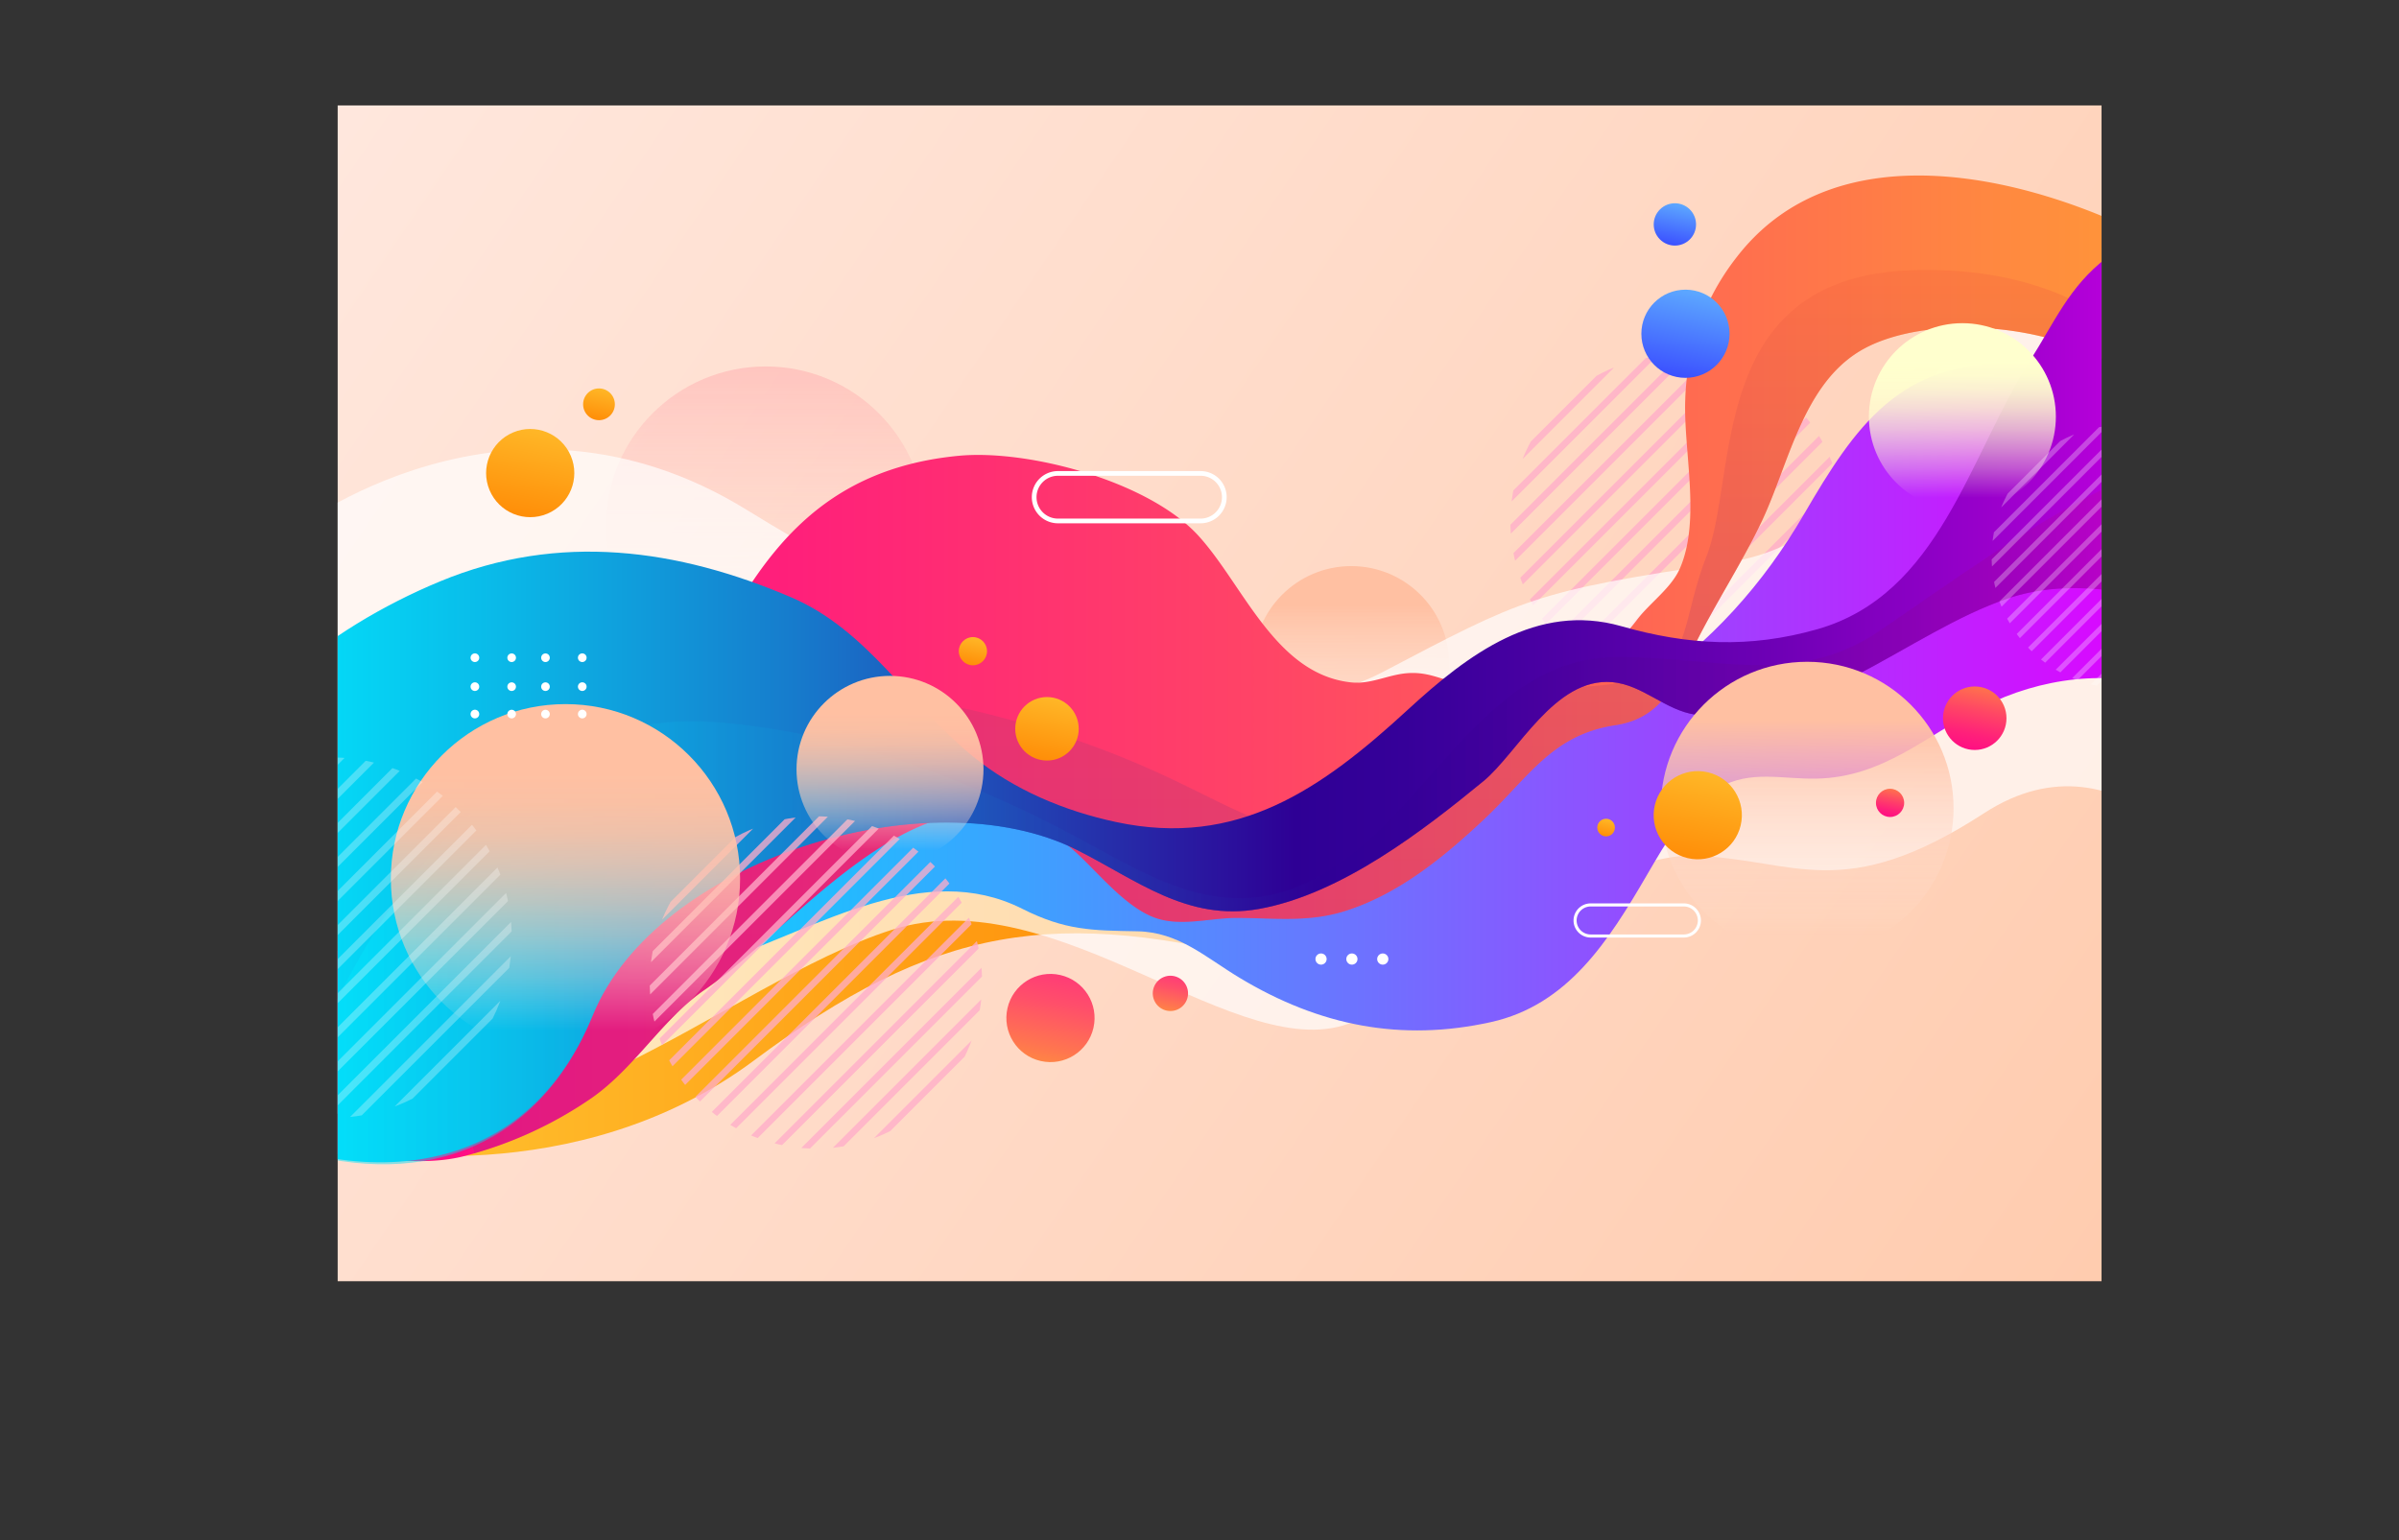 <svg xmlns="http://www.w3.org/2000/svg" xmlns:xlink="http://www.w3.org/1999/xlink" width="1020.06" height="654.96" viewBox="0 0 1020.06 654.96"><rect x="0" y="0" width="1020.06" height="654.96" fill="#333333" stroke="none"/><defs><linearGradient id="a" x1="148.86" y1="43.36" x2="889.94" y2="547.41" gradientUnits="userSpaceOnUse"><stop offset="0" stop-color="#ffe7dd"/><stop offset="1" stop-color="#ffccaf"/></linearGradient><linearGradient id="b" x1="325.58" y1="282.92" x2="325.58" y2="137.41" gradientUnits="userSpaceOnUse"><stop offset="0" stop-color="#ffe7dd" stop-opacity="0"/><stop offset="1" stop-color="#ff7b8b"/></linearGradient><linearGradient id="c" x1="574.57" y1="318.48" x2="574.57" y2="257.37" gradientUnits="userSpaceOnUse"><stop offset="0" stop-color="#ffe7dd" stop-opacity="0"/><stop offset="1" stop-color="#ffc0a2"/></linearGradient><clipPath id="d" transform="translate(143.58 44.83)"><circle cx="569.34" cy="176.92" r="70.66" transform="translate(270.83 693) rotate(-77.22)" fill="none"/></clipPath><clipPath id="e" transform="translate(143.58 44.83)"><rect width="750" height="500" fill="none"/></clipPath><linearGradient id="f" x1="7.61" y1="373.66" x2="423.11" y2="373.66" gradientUnits="userSpaceOnUse"><stop offset="0" stop-color="#ffc431"/><stop offset="1" stop-color="#ff8300"/></linearGradient><linearGradient id="g" x1="100.5" y1="257.35" x2="779.15" y2="257.35" gradientUnits="userSpaceOnUse"><stop offset="0" stop-color="#0df"/><stop offset="0.26" stop-color="#38a6ff"/><stop offset="0.87" stop-color="#c31eff"/><stop offset="1" stop-color="#e100ff"/></linearGradient><linearGradient id="h" x1="-82.39" y1="239.34" x2="784.7" y2="239.34" gradientUnits="userSpaceOnUse"><stop offset="0" stop-color="#ff008b"/><stop offset="0.12" stop-color="#ff0986"/><stop offset="0.32" stop-color="#ff207a"/><stop offset="0.56" stop-color="#ff4665"/><stop offset="0.84" stop-color="#ff7a48"/><stop offset="1" stop-color="#ff9b36"/></linearGradient><linearGradient id="i" x1="417.09" y1="365.01" x2="417.09" y2="45.08" gradientUnits="userSpaceOnUse"><stop offset="0" stop-color="#a42f7f"/><stop offset="0.18" stop-color="#ad3578"/><stop offset="0.47" stop-color="#c44466"/><stop offset="0.82" stop-color="#e95c47"/><stop offset="1" stop-color="#ff6a36"/></linearGradient><linearGradient id="j" x1="-62.63" y1="242.47" x2="876.48" y2="242.47" gradientUnits="userSpaceOnUse"><stop offset="0" stop-color="#00ecff"/><stop offset="0.05" stop-color="#03def9"/><stop offset="0.14" stop-color="#0ab9e8"/><stop offset="0.27" stop-color="#167dcd"/><stop offset="0.42" stop-color="#262ca9"/><stop offset="0.5" stop-color="#2e0095"/><stop offset="0.55" stop-color="#360099"/><stop offset="0.62" stop-color="#4c00a4"/><stop offset="0.72" stop-color="#6f00b6"/><stop offset="0.83" stop-color="#a100cf"/><stop offset="0.94" stop-color="#df00ef"/><stop offset="1" stop-color="#f0f"/></linearGradient><linearGradient id="k" x1="-25.05" y1="295.27" x2="864.37" y2="295.27" gradientUnits="userSpaceOnUse"><stop offset="0" stop-color="#00ecff"/><stop offset="0.05" stop-color="#03def9"/><stop offset="0.14" stop-color="#0ab9e8"/><stop offset="0.27" stop-color="#167dcd"/><stop offset="0.42" stop-color="#262ca9"/><stop offset="0.5" stop-color="#2e0095"/><stop offset="0.55" stop-color="#360097"/><stop offset="0.62" stop-color="#4c019b"/><stop offset="0.72" stop-color="#6f02a2"/><stop offset="0.83" stop-color="#a103ac"/><stop offset="0.94" stop-color="#df05b9"/><stop offset="1" stop-color="#ff06bf"/></linearGradient><clipPath id="l" transform="translate(143.58 44.83)"><circle cx="203.34" cy="372.92" r="70.66" transform="translate(-206.34 485.05) rotate(-76.7)" fill="none"/></clipPath><linearGradient id="m" x1="768.41" y1="397.76" x2="768.41" y2="306.32" xlink:href="#c"/><linearGradient id="n" x1="240.44" y1="438.19" x2="240.44" y2="329.12" gradientUnits="userSpaceOnUse"><stop offset="0" stop-color="#ffe7dd" stop-opacity="0"/><stop offset="0.07" stop-color="#ffe2d6" stop-opacity="0.12"/><stop offset="0.21" stop-color="#ffd9c9" stop-opacity="0.35"/><stop offset="0.36" stop-color="#ffd2bd" stop-opacity="0.55"/><stop offset="0.5" stop-color="#ffcbb3" stop-opacity="0.71"/><stop offset="0.64" stop-color="#ffc6ac" stop-opacity="0.84"/><stop offset="0.77" stop-color="#ffc3a6" stop-opacity="0.93"/><stop offset="0.89" stop-color="#ffc1a3" stop-opacity="0.98"/><stop offset="1" stop-color="#ffc0a2"/></linearGradient><linearGradient id="o" x1="378.43" y1="361.71" x2="378.43" y2="303.32" xlink:href="#n"/><linearGradient id="p" x1="834.41" y1="211.72" x2="834.41" y2="153.33" gradientUnits="userSpaceOnUse"><stop offset="0" stop-color="#ffe7dd" stop-opacity="0"/><stop offset="0.07" stop-color="#ffeadb" stop-opacity="0.12"/><stop offset="0.21" stop-color="#ffefd8" stop-opacity="0.35"/><stop offset="0.36" stop-color="#fff4d5" stop-opacity="0.55"/><stop offset="0.5" stop-color="#fff8d2" stop-opacity="0.71"/><stop offset="0.64" stop-color="#fffbd0" stop-opacity="0.84"/><stop offset="0.77" stop-color="#fffdcf" stop-opacity="0.93"/><stop offset="0.89" stop-color="#ffffce" stop-opacity="0.98"/><stop offset="1" stop-color="#ffffce"/></linearGradient><clipPath id="q" transform="translate(143.58 44.83)"><circle cx="759.36" cy="191.93" r="56.03" transform="translate(394.08 884.77) rotate(-76.39)" fill="none"/></clipPath><clipPath id="r" transform="translate(143.58 44.83)"><circle cx="-2.64" cy="353.93" r="76.64" transform="translate(-347.98 276.42) rotate(-77.78)" fill="none"/></clipPath><linearGradient id="s" x1="88.07" y1="126.03" x2="76.07" y2="184.52" gradientTransform="translate(67.19 -19.52) rotate(22.87)" xlink:href="#f"/><linearGradient id="t" x1="584.55" y1="271.52" x2="572.55" y2="330.02" gradientTransform="translate(738.01 -330.68) rotate(76.61)" xlink:href="#f"/><linearGradient id="u" x1="684.16" y1="345.86" x2="681.76" y2="357.56" xlink:href="#f"/><linearGradient id="v" x1="449.65" y1="288.09" x2="441.01" y2="330.21" xlink:href="#f"/><linearGradient id="w" x1="415.67" y1="267.22" x2="411.83" y2="285.94" xlink:href="#f"/><linearGradient id="x" x1="309.31" y1="357.76" x2="297.31" y2="416.26" gradientTransform="translate(614.17 6.37) rotate(77.17)" gradientUnits="userSpaceOnUse"><stop offset="0" stop-color="#ff2f7f"/><stop offset="0.16" stop-color="#ff3879"/><stop offset="0.41" stop-color="#ff4f6a"/><stop offset="0.72" stop-color="#ff7450"/><stop offset="1" stop-color="#ff9b36"/></linearGradient><linearGradient id="y" x1="722.88" y1="111.61" x2="710.88" y2="170.11" gradientUnits="userSpaceOnUse"><stop offset="0" stop-color="#68c5ff"/><stop offset="1" stop-color="#3239ff"/></linearGradient><linearGradient id="z" x1="844.13" y1="283.59" x2="835.49" y2="325.71" gradientUnits="userSpaceOnUse"><stop offset="0" stop-color="#ff9b36"/><stop offset="0.16" stop-color="#ff7a48"/><stop offset="0.44" stop-color="#ff4665"/><stop offset="0.68" stop-color="#ff207a"/><stop offset="0.88" stop-color="#ff0986"/><stop offset="1" stop-color="#ff008b"/></linearGradient><linearGradient id="aa" x1="805.65" y1="331.72" x2="801.81" y2="350.44" xlink:href="#z"/><linearGradient id="ab" x1="571.57" y1="36.05" x2="565.81" y2="64.13" gradientTransform="translate(202.31 -387.23) rotate(45)" xlink:href="#y"/><linearGradient id="ac" x1="356.58" y1="365.46" x2="351.78" y2="388.86" gradientTransform="translate(170.54 -106.42) rotate(22.39)" xlink:href="#x"/><linearGradient id="ad" x1="256.92" y1="161.01" x2="252.61" y2="182.07" xlink:href="#f"/></defs><g style="isolation:isolate"><rect x="143.58" y="44.83" width="750" height="500" fill="url(#a)"/><circle cx="325.58" cy="223.83" r="68" opacity="0.36" fill="url(#b)" style="mix-blend-mode:multiply"/><circle cx="574.57" cy="282.33" r="41.6" fill="url(#c)"/><g opacity="0.76"><g clip-path="url(#d)"><rect x="560.16" y="-94.04" width="2.78" height="342.73" transform="translate(362.72 -329.59) rotate(45)" fill="#ffacc9"/><rect x="560.16" y="-80.69" width="2.78" height="342.73" transform="translate(372.16 -325.68) rotate(45)" fill="#ffacc9"/><rect x="560.16" y="-67.33" width="2.78" height="342.73" transform="translate(381.62 -321.77) rotate(45)" fill="#ffacc9"/><rect x="560.16" y="-53.98" width="2.78" height="342.73" transform="translate(391.06 -317.86) rotate(45)" fill="#ffacc9"/><rect x="560.16" y="-40.63" width="2.78" height="342.73" transform="translate(400.5 -313.95) rotate(45)" fill="#ffacc9"/><rect x="560.16" y="-27.27" width="2.78" height="342.73" transform="translate(409.93 -310.03) rotate(45)" fill="#ffacc9"/><rect x="560.16" y="-13.92" width="2.78" height="342.73" transform="translate(419.37 -306.12) rotate(45)" fill="#ffacc9"/><rect x="560.16" y="-0.57" width="2.78" height="342.73" transform="translate(428.8 -302.2) rotate(45)" fill="#ffacc9"/><rect x="560.16" y="12.79" width="2.78" height="342.73" transform="translate(438.24 -298.29) rotate(45)" fill="#ffacc9"/><rect x="560.16" y="26.14" width="2.78" height="342.73" transform="translate(447.7 -294.39) rotate(45)" fill="#ffacc9"/><rect x="560.16" y="39.49" width="2.78" height="342.73" transform="translate(457.14 -290.48) rotate(45)" fill="#ffacc9"/><rect x="560.16" y="52.84" width="2.78" height="342.73" transform="translate(466.6 -286.57) rotate(45)" fill="#ffacc9"/><rect x="560.16" y="66.2" width="2.78" height="342.73" transform="translate(476.04 -282.66) rotate(45)" fill="#ffacc9"/><rect x="560.16" y="79.55" width="2.78" height="342.73" transform="translate(485.45 -278.74) rotate(45)" fill="#ffacc9"/><rect x="560.16" y="92.9" width="2.78" height="342.73" transform="translate(494.89 -274.83) rotate(45)" fill="#ffacc9"/><rect x="560.16" y="106.26" width="2.78" height="342.73" transform="translate(504.35 -270.93) rotate(45)" fill="#ffacc9"/><rect x="560.16" y="119.61" width="2.78" height="342.73" transform="translate(513.78 -267.01) rotate(45)" fill="#ffacc9"/></g></g><g clip-path="url(#e)"><path d="M7.61,443.58s93,19.5,169.49-37.5,127.49-66,223.49-40.5-139.49-105-244.49-52.49S7.61,443.58,7.61,443.58Z" transform="translate(143.58 44.83)" fill="url(#f)"/><path d="M-19.39,181.09s91.5-72,193.49-9,210,100.5,270,69,64.49-34.5,145.49-46.5,76.5-105,145.49-129,66-4.5,66-4.5L804,335s-44-73-104-34-80.42,19.59-122.42,18.09-97.49,49.49-145.49,70.49-126-61.49-196.49-39S75.11,460.08-8.89,425.58s-48-157.49-48-157.49Z" transform="translate(143.58 44.83)" fill="#fff" opacity="0.68" style="mix-blend-mode:overlay"/><path d="M100.5,404.88c2.41.57,36.63-32.33,64-41.69,39.8-13.6,84.88-42.55,126.52-21.59,18.33,9.22,29.41,9.26,49,9.6,17.65.32,29,11.08,43.55,19.82,34.07,20.51,68.82,27.2,106.79,18.8,32.68-7.24,50-34.49,66.25-62.41,8-13.67,16.66-29.29,30.82-37.31,13.35-7.56,26.7-3.55,41.25-3.82,28.7-.53,46.79-18.44,71.07-30.65,24.09-12.12,53.59-16.34,79.37-7.06-3.49-19.37-7.26-38.9-9.75-58.42-3-23.44,6.21-45.08,7.76-68.39-20.55-7.75-43.49-11.37-65.35-11.91-47.45-1.16-66.44,26.4-88.35,64.08-17.23,29.63-39.57,54.52-68.4,74.17-26.38,18-59.73,38.22-90,46.68-21.32,6-44.33,6.77-66,.25-23.13-6.95-46-15.56-69.12-22.83-28.78-9-51.53-29.67-79.44-40.41-29.64-11.4-51.45-.88-71,21.35C142.83,294.65,100.5,404.88,100.5,404.88Z" transform="translate(143.58 44.83)" fill="url(#g)"/><path d="M-8.89,445.08c20.63,1.47,43.68,6.91,63.56,1.5A170.78,170.78,0,0,0,108,422.07c18.56-13,30.38-33.91,48.06-46,41.13-28.14,100.49-110.6,157.61-58.67,9.59,8.72,20.89,23,33.25,27.81,11,4.25,23.75.31,35.17.3,16.39,0,30.71,2.06,46.71-3.08,22.77-7.32,41.82-23.07,58.65-38.88,18.83-17.68,28.89-36,55.82-40,19.65-3,25.42-17.48,34-34.55,8.95-17.92,20-34.66,28.53-52.75,11-23.48,17-56.05,40.18-71,36-23.37,134.49-9.13,134.52,46,6.95-25.14,6.44-35.24-9.69-54.76-13.32-16.13-17-27.86-19.18-48.84-50-20.93-118.85-32.12-156.67,16.75A102.92,102.92,0,0,0,573,124.92c-.85,21.94,6.71,51.16-2.24,71.86-3.63,8.39-12.61,14.57-18.13,21.75-9,11.74-15.17,16.55-29.39,22-15,5.77-31.07,9.17-47,5.16-8.09-2.05-13.31-5-21.94-4.21-8,.76-15.22,4.77-23.45,3.87C398.67,241.83,385.17,204,366,183c-21.09-23.15-72.28-36.85-102-34-73.95,7.1-95.19,63-123.64,122.62C122.75,308.52,66,371.81,19.19,362.29c-54.55-11.1-91.92,6-101.58,58.79C-55.42,425.81-35.86,440.35-8.89,445.08Z" transform="translate(143.58 44.83)" fill="url(#h)"/><path d="M669.08,70.1c-87,3-73.5,87-87,121.49s-3,52.5-51,55.5-42,30-66,46.5c-81,37.5-69-6-193.49-36s-219,162-219,162l5.52,26A169.75,169.75,0,0,0,108,422.07c18.56-13,30.38-33.91,48.06-46,41.13-28.14,100.49-110.6,157.61-58.67,9.59,8.72,20.89,23,33.25,27.81,11,4.25,23.75.31,35.17.3,16.39,0,30.71,2.06,46.71-3.08,22.77-7.32,41.82-23.07,58.65-38.88,18.83-17.68,28.89-36,55.82-40,19.65-3,25.42-17.48,34-34.55,8.95-17.92,20-34.66,28.53-52.75,11-23.48,17-56.05,40.18-71,31.93-20.71,112.82-11.89,130.89,28.74l4.75-11.31S756.07,67.1,669.08,70.1Z" transform="translate(143.58 44.83)" opacity="0.3" fill="url(#i)" style="mix-blend-mode:multiply"/><path d="M-23.73,244.1c19.58-17.59,42.94-31.6,67.18-41.67,50.8-21.1,101.41-13.78,149.38,6.74,32.59,13.94,49.6,45,77.09,67.5C287.38,291,309,300.05,331,304.74c51.74,11.06,87.33-14,124.11-47.84,25.49-23.45,54.91-45.63,90.67-35.45,28.35,8.08,54.52,9.52,83.4,1.29,51.93-14.82,64.38-73.21,90.36-114.15C730,92.21,736.23,77,752.16,64.79,774.05,48,800.79,39.53,827.8,35.51c1.82,11.19,2.35,28.16,8.7,38.09,5.56,8.69,17.37,14.65,25.18,21,21.65,17.57,17,28.19,2.38,48-15.67,21.29-14,29.82-9.88,54.86l9.06,55.64c-41.45-26.67-104-59.91-153-43.48-42.47,14.27-84.91,56.15-132.73,49.48-13-1.82-22.59-12.74-35.59-13.86-24.47-2.1-40.21,30.17-54.85,42.18-25.06,20.56-60.27,48-95.48,54.28-30.39,5.39-51.89-12.36-77.27-25.11-63.13-31.7-179.07,4.4-205.88,70.29C77.8,462.3-.19,462.19-62.63,425.19Z" transform="translate(143.58 44.83)" fill="url(#j)"/><path d="M487.1,287.45c14.64-12,30.38-44.28,54.85-42.18,13,1.12,22.57,12,35.59,13.86,47.82,6.67,90.26-35.21,132.73-49.48,49-16.43,111.52,16.81,153,43.48q-4.44-27.3-8.89-54.58c-4-24.56-6.42-35,10-56.31C782.29,129.33,716.72,182,655.06,223.79c-35.06,23.78-70.72,10.44-111.13,10.77-62.43.51-83.19,78.8-138.54,98.7-34.09,12.26-63-7.11-92-22.56-46.61-24.77-98.2-43.83-150.7-48.31C60.91,253.71.91,359.31-25,442.36c58,19.75,109.59,3,133.52-55.45,27-66,142.75-102,205.88-70.29,25.38,12.75,46.88,30.5,77.27,25.11C426.83,335.49,462,308,487.1,287.45Z" transform="translate(143.58 44.83)" opacity="0.48" fill="url(#k)" style="mix-blend-mode:multiply"/><g opacity="0.76"><g clip-path="url(#l)"><rect x="194.16" y="101.96" width="2.78" height="342.73" transform="translate(394.12 -13.39) rotate(45)" fill="#ffacc9"/><rect x="194.16" y="115.31" width="2.78" height="342.73" transform="translate(403.56 -9.48) rotate(45)" fill="#ffacc9"/><rect x="194.16" y="128.67" width="2.78" height="342.73" transform="translate(413.01 -5.57) rotate(45)" fill="#ffacc9"/><rect x="194.16" y="142.02" width="2.78" height="342.73" transform="translate(422.45 -1.65) rotate(45)" fill="#ffacc9"/><rect x="194.16" y="155.37" width="2.78" height="342.73" transform="translate(431.9 2.26) rotate(45)" fill="#ffacc9"/><rect x="194.16" y="168.73" width="2.78" height="342.73" transform="translate(441.33 6.16) rotate(45)" fill="#ffacc9"/><rect x="194.16" y="182.08" width="2.78" height="342.73" transform="translate(450.77 10.08) rotate(45)" fill="#ffacc9"/><rect x="194.16" y="195.43" width="2.78" height="342.73" transform="translate(460.2 13.98) rotate(45)" fill="#ffacc9"/><rect x="194.16" y="208.79" width="2.78" height="342.73" transform="translate(469.64 17.89) rotate(45)" fill="#ffacc9"/><rect x="194.16" y="222.14" width="2.78" height="342.73" transform="translate(479.1 21.81) rotate(45)" fill="#ffacc9"/><rect x="194.16" y="235.49" width="2.78" height="342.73" transform="translate(488.54 25.72) rotate(45)" fill="#ffacc9"/><rect x="194.16" y="248.84" width="2.78" height="342.73" transform="translate(497.99 29.63) rotate(45)" fill="#ffacc9"/><rect x="194.16" y="262.2" width="2.78" height="342.73" transform="translate(507.43 33.54) rotate(45)" fill="#ffacc9"/><rect x="194.16" y="275.55" width="2.78" height="342.73" transform="translate(516.85 37.45) rotate(45)" fill="#ffacc9"/><rect x="194.16" y="288.9" width="2.78" height="342.73" transform="translate(526.29 41.36) rotate(45)" fill="#ffacc9"/><rect x="194.16" y="302.26" width="2.78" height="342.73" transform="translate(535.75 45.27) rotate(45)" fill="#ffacc9"/><rect x="194.16" y="315.61" width="2.78" height="342.73" transform="translate(545.18 49.18) rotate(45)" fill="#ffacc9"/></g></g><circle cx="768.41" cy="343.67" r="62.25" fill="url(#m)" style="mix-blend-mode:soft-light"/><circle cx="240.44" cy="373.67" r="74.25" fill="url(#n)" style="mix-blend-mode:soft-light"/><circle cx="378.43" cy="327.17" r="39.75" fill="url(#o)" style="mix-blend-mode:soft-light"/><circle cx="834.41" cy="177.18" r="39.75" fill="url(#p)" style="mix-blend-mode:soft-light"/><path d="M102.16,258.83a1.84,1.84,0,1,1,1.84,1.83A1.84,1.84,0,0,1,102.16,258.83Z" transform="translate(143.58 44.83)" fill="#fff"/><path d="M86.53,258.83a1.83,1.83,0,1,1,1.83,1.83A1.82,1.82,0,0,1,86.53,258.83Z" transform="translate(143.58 44.83)" fill="#fff"/><path d="M102.16,247.13A1.84,1.84,0,1,1,104,249,1.84,1.84,0,0,1,102.16,247.13Z" transform="translate(143.58 44.83)" fill="#fff"/><path d="M86.53,247.13A1.83,1.83,0,1,1,88.36,249,1.82,1.82,0,0,1,86.53,247.13Z" transform="translate(143.58 44.83)" fill="#fff"/><path d="M102.16,234.87A1.84,1.84,0,1,1,104,236.7,1.84,1.84,0,0,1,102.16,234.87Z" transform="translate(143.58 44.83)" fill="#fff"/><path d="M86.53,234.87a1.83,1.83,0,1,1,1.83,1.83A1.82,1.82,0,0,1,86.53,234.87Z" transform="translate(143.58 44.83)" fill="#fff"/><path d="M72.15,258.83A1.83,1.83,0,1,1,74,260.66,1.83,1.83,0,0,1,72.15,258.83Z" transform="translate(143.58 44.83)" fill="#fff"/><path d="M56.51,258.83a1.84,1.84,0,1,1,1.83,1.83A1.83,1.83,0,0,1,56.51,258.83Z" transform="translate(143.58 44.83)" fill="#fff"/><path d="M72.15,247.13A1.83,1.83,0,1,1,74,249,1.83,1.83,0,0,1,72.15,247.13Z" transform="translate(143.58 44.83)" fill="#fff"/><path d="M56.51,247.13A1.84,1.84,0,1,1,58.34,249,1.83,1.83,0,0,1,56.51,247.13Z" transform="translate(143.58 44.83)" fill="#fff"/><path d="M72.15,234.87A1.83,1.83,0,1,1,74,236.7,1.83,1.83,0,0,1,72.15,234.87Z" transform="translate(143.58 44.83)" fill="#fff"/><path d="M56.51,234.87a1.84,1.84,0,1,1,1.83,1.83A1.83,1.83,0,0,1,56.51,234.87Z" transform="translate(143.58 44.83)" fill="#fff"/><circle cx="561.71" cy="407.83" r="2.38" fill="#fff"/><circle cx="574.83" cy="407.83" r="2.38" fill="#fff"/><circle cx="587.96" cy="407.83" r="2.38" fill="#fff"/><g opacity="0.28"><g clip-path="url(#q)"><rect x="752.08" y="-22.95" width="2.21" height="271.79" transform="translate(444.03 -454.65) rotate(45)" fill="#fff"/><rect x="752.08" y="-12.36" width="2.21" height="271.79" transform="translate(451.52 -451.55) rotate(45)" fill="#fff"/><rect x="752.08" y="-1.77" width="2.21" height="271.79" transform="translate(459.03 -448.46) rotate(45)" fill="#fff"/><rect x="752.08" y="8.82" width="2.21" height="271.79" transform="translate(466.51 -445.36) rotate(45)" fill="#fff"/><rect x="752.08" y="19.41" width="2.21" height="271.79" transform="translate(474 -442.26) rotate(45)" fill="#fff"/><rect x="752.08" y="30" width="2.21" height="271.79" transform="translate(481.47 -439.15) rotate(45)" fill="#fff"/><rect x="752.08" y="40.59" width="2.21" height="271.79" transform="translate(488.96 -436.05) rotate(45)" fill="#fff"/><rect x="752.08" y="51.18" width="2.21" height="271.79" transform="translate(496.44 -432.94) rotate(45)" fill="#fff"/><rect x="752.08" y="61.77" width="2.21" height="271.79" transform="translate(503.93 -429.84) rotate(45)" fill="#fff"/><rect x="752.08" y="72.36" width="2.21" height="271.79" transform="translate(511.42 -426.74) rotate(45)" fill="#fff"/><rect x="752.08" y="82.95" width="2.21" height="271.79" transform="translate(518.91 -423.64) rotate(45)" fill="#fff"/><rect x="752.08" y="93.53" width="2.21" height="271.79" transform="translate(526.42 -420.55) rotate(45)" fill="#fff"/><rect x="752.08" y="104.12" width="2.21" height="271.79" transform="translate(533.9 -417.45) rotate(45)" fill="#fff"/><rect x="752.08" y="114.71" width="2.21" height="271.79" transform="translate(541.37 -414.34) rotate(45)" fill="#fff"/><rect x="752.08" y="125.3" width="2.21" height="271.79" transform="translate(548.86 -411.24) rotate(45)" fill="#fff"/><rect x="752.08" y="135.89" width="2.21" height="271.79" transform="translate(556.34 -408.13) rotate(45)" fill="#fff"/><rect x="752.08" y="146.48" width="2.21" height="271.79" transform="translate(563.83 -405.03) rotate(45)" fill="#fff"/></g></g><g opacity="0.28"><g clip-path="url(#r)"><rect x="-12.6" y="60.04" width="3.02" height="371.73" transform="translate(314.21 124.69) rotate(45)" fill="#fff"/><rect x="-12.6" y="74.52" width="3.02" height="371.73" transform="translate(324.46 128.94) rotate(45)" fill="#fff"/><rect x="-12.6" y="89.01" width="3.02" height="371.73" transform="translate(334.7 133.19) rotate(45)" fill="#fff"/><rect x="-12.6" y="103.49" width="3.02" height="371.73" transform="translate(344.94 137.42) rotate(45)" fill="#fff"/><rect x="-12.6" y="117.97" width="3.02" height="371.73" transform="translate(355.18 141.66) rotate(45)" fill="#fff"/><rect x="-12.6" y="132.46" width="3.02" height="371.73" transform="translate(365.42 145.9) rotate(45)" fill="#fff"/><rect x="-12.6" y="146.94" width="3.02" height="371.73" transform="translate(375.66 150.14) rotate(45)" fill="#fff"/><rect x="-12.6" y="161.42" width="3.02" height="371.73" transform="translate(385.9 154.38) rotate(45)" fill="#fff"/><rect x="-12.6" y="175.9" width="3.02" height="371.73" transform="translate(396.14 158.63) rotate(45)" fill="#fff"/><rect x="-12.6" y="190.39" width="3.02" height="371.73" transform="translate(406.38 162.87) rotate(45)" fill="#fff"/><rect x="-12.6" y="204.87" width="3.02" height="371.73" transform="translate(416.62 167.11) rotate(45)" fill="#fff"/><rect x="-12.6" y="219.35" width="3.02" height="371.73" transform="translate(426.88 171.37) rotate(45)" fill="#fff"/><rect x="-12.6" y="233.84" width="3.02" height="371.73" transform="translate(437.12 175.61) rotate(45)" fill="#fff"/><rect x="-12.6" y="248.32" width="3.02" height="371.73" transform="translate(447.34 179.84) rotate(45)" fill="#fff"/><rect x="-12.6" y="262.8" width="3.02" height="371.73" transform="translate(457.58 184.08) rotate(45)" fill="#fff"/><rect x="-12.6" y="277.29" width="3.02" height="371.73" transform="translate(467.83 188.32) rotate(45)" fill="#fff"/><rect x="-12.6" y="291.77" width="3.02" height="371.73" transform="translate(478.07 192.56) rotate(45)" fill="#fff"/></g></g><path d="M366.89,176.7H306.26a10.11,10.11,0,0,1-10.11-10.11h0a10.11,10.11,0,0,1,10.11-10.1h60.63A10.1,10.1,0,0,1,377,166.59h0A10.1,10.1,0,0,1,366.89,176.7Z" transform="translate(143.58 44.83)" fill="none" stroke="#fff" stroke-miterlimit="10" stroke-width="2"/><path d="M572.39,353.2H532.76a6.61,6.61,0,0,1-6.61-6.61h0a6.61,6.61,0,0,1,6.61-6.6h39.63a6.61,6.61,0,0,1,6.61,6.6h0A6.61,6.61,0,0,1,572.39,353.2Z" transform="translate(143.58 44.83)" fill="none" stroke="#fff" stroke-miterlimit="10" stroke-width="1.31"/><circle cx="81.86" cy="156.35" r="18.75" transform="translate(89.26 88.93) rotate(-22.87)" fill="url(#s)"/><circle cx="578.33" cy="301.84" r="18.75" transform="translate(294.33 839.37) rotate(-76.61)" fill="url(#t)"/><circle cx="682.91" cy="351.92" r="3.75" fill="url(#u)"/><circle cx="445.18" cy="309.92" r="13.5" fill="url(#v)"/><circle cx="413.68" cy="276.92" r="6" fill="url(#w)"/><circle cx="303.09" cy="388.08" r="18.75" transform="translate(0.97 642.25) rotate(-77.17)" fill="url(#x)"/><circle cx="716.66" cy="141.93" r="18.75" fill="url(#y)"/><circle cx="839.66" cy="305.42" r="13.5" fill="url(#z)"/><circle cx="803.66" cy="341.42" r="6" fill="url(#aa)"/><circle cx="568.58" cy="50.6" r="9" transform="translate(274.34 461.7) rotate(-45)" fill="url(#ab)"/><circle cx="354.09" cy="377.58" r="7.5" transform="translate(26.44 208.19) rotate(-22.39)" fill="url(#ac)"/><circle cx="254.69" cy="171.93" r="6.75" fill="url(#ad)"/></g></g></svg>